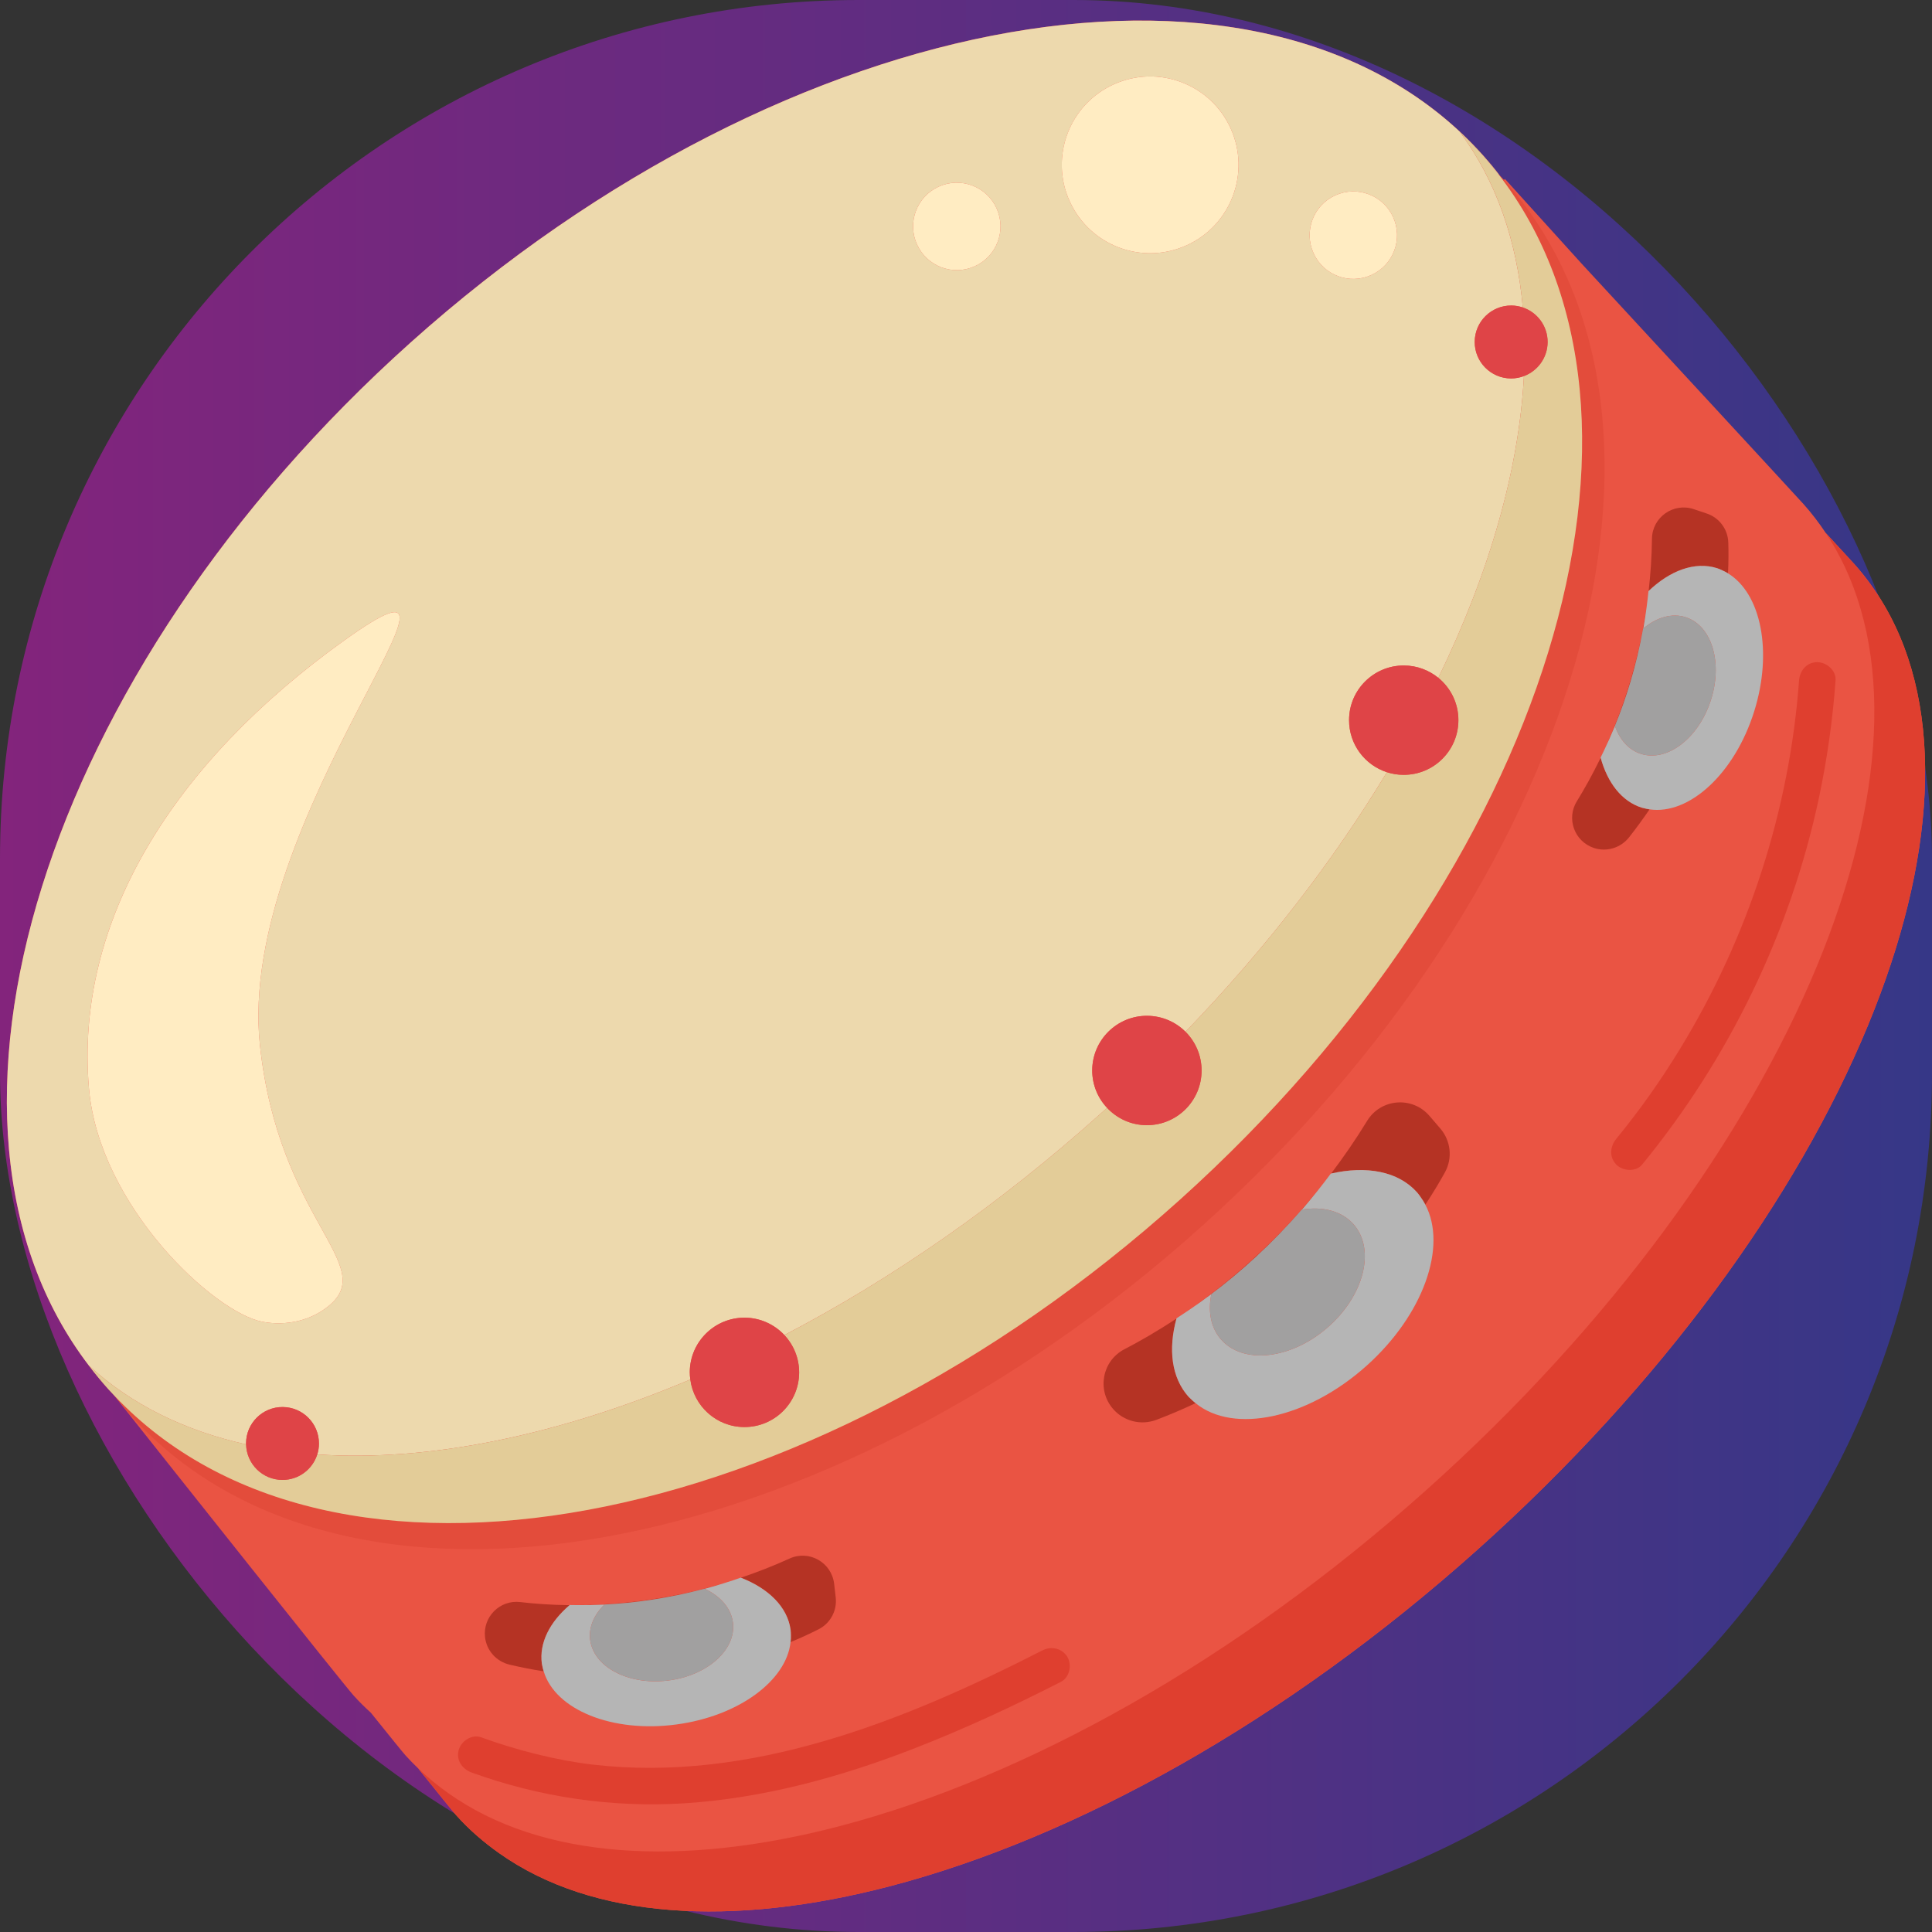 <svg width="36" height="36" viewBox="0 0 36 36" fill="none" xmlns="http://www.w3.org/2000/svg">
<rect x="0" y="0" width="36" height="36" fill="#333333" stroke="none"/>
<rect width="36" height="36" rx="16" fill="url(#paint0_linear_14_16846)"/>
<path d="M35.117 11.289C34.955 11.012 34.769 10.752 34.553 10.511C34.515 10.468 34.315 10.252 34.02 9.931C33.895 9.743 33.758 9.563 33.607 9.394C33.45 9.219 30.632 6.169 29.477 4.919C28.681 4.04 28.043 3.335 28.043 3.335L28.023 3.353L28.02 3.35C27.997 3.324 27.972 3.299 27.949 3.274C27.849 3.144 27.744 3.017 27.634 2.894C23.681 -1.521 14.737 0.038 7.656 6.378C0.787 12.528 -1.804 20.917 1.656 25.445L1.654 25.443C1.769 25.595 1.89 25.743 2.019 25.886C2.053 25.924 2.088 25.959 2.122 25.996C3.217 27.377 6.376 31.355 6.587 31.591C6.689 31.706 6.798 31.812 6.911 31.915C7.26 32.349 7.501 32.648 7.555 32.708C7.631 32.793 7.711 32.873 7.792 32.951C8.176 33.429 8.444 33.762 8.501 33.825C8.741 34.093 9.011 34.326 9.302 34.532C11.035 35.759 13.637 35.92 16.598 35.143C20.034 34.242 23.948 32.083 27.533 28.874C30.971 25.798 33.481 22.315 34.805 19.111C36.073 16.047 36.254 13.239 35.117 11.289Z" fill="#EA5443"/>
<path d="M35.117 11.289C34.955 11.012 34.769 10.752 34.553 10.511C34.514 10.468 34.315 10.252 34.02 9.931C34.072 10.01 34.123 10.09 34.17 10.172C35.308 12.121 35.126 14.929 33.859 17.994C32.534 21.197 30.024 24.68 26.586 27.757C23.001 30.965 19.087 33.124 15.651 34.026C12.691 34.802 10.088 34.642 8.356 33.415C8.156 33.274 7.968 33.119 7.792 32.951C8.175 33.429 8.444 33.762 8.501 33.825C8.74 34.093 9.01 34.326 9.302 34.532C11.034 35.759 13.637 35.92 16.597 35.143C20.033 34.242 23.947 32.083 27.532 28.874C30.97 25.798 33.48 22.315 34.805 19.111C36.072 16.047 36.254 13.239 35.117 11.289Z" fill="#DF3F2F"/>
<path d="M4.585 26.894C4.586 26.519 4.892 26.216 5.267 26.218C5.642 26.22 5.945 26.525 5.943 26.9C5.943 26.971 5.932 27.038 5.912 27.101C7.971 27.241 10.374 26.757 12.863 25.705C12.857 25.66 12.853 25.614 12.853 25.567C12.856 25.005 13.314 24.551 13.877 24.553C14.169 24.555 14.431 24.68 14.616 24.877C16.613 23.835 18.628 22.444 20.53 20.732C20.563 20.702 20.595 20.672 20.628 20.643C20.456 20.459 20.351 20.213 20.352 19.942C20.355 19.38 20.813 18.926 21.376 18.928C21.655 18.93 21.907 19.043 22.09 19.226C23.593 17.669 24.853 16.029 25.843 14.389C25.432 14.256 25.135 13.87 25.138 13.415C25.14 12.852 25.599 12.398 26.162 12.401C26.404 12.402 26.627 12.488 26.801 12.631C27.757 10.665 28.305 8.743 28.396 7.008C28.321 7.037 28.24 7.052 28.155 7.052C27.78 7.05 27.477 6.745 27.479 6.37C27.48 5.994 27.786 5.692 28.161 5.693C28.236 5.694 28.308 5.707 28.375 5.729C28.264 4.485 27.881 3.371 27.2 2.455C27.339 2.585 27.474 2.722 27.603 2.865C27.711 2.985 27.813 3.109 27.912 3.235C27.924 3.248 27.936 3.261 27.949 3.275C27.849 3.145 27.744 3.018 27.634 2.895C23.681 -1.521 14.737 0.039 7.656 6.378C0.787 12.528 -1.804 20.918 1.656 25.445C2.449 26.175 3.445 26.66 4.585 26.914L4.585 26.894ZM24.881 3.64C25.291 3.454 25.774 3.636 25.959 4.046C26.145 4.456 25.964 4.938 25.554 5.124C25.144 5.31 24.661 5.128 24.476 4.719C24.29 4.309 24.471 3.826 24.881 3.64ZM20.752 1.572C21.58 1.196 22.556 1.563 22.931 2.391C23.307 3.22 22.94 4.196 22.112 4.571C21.284 4.947 20.308 4.58 19.932 3.751C19.557 2.923 19.924 1.947 20.752 1.572ZM17.492 3.477C17.902 3.291 18.385 3.473 18.57 3.882C18.756 4.292 18.575 4.775 18.165 4.961C17.755 5.147 17.272 4.965 17.087 4.555C16.901 4.145 17.082 3.663 17.492 3.477ZM1.658 20.285C1.386 17.153 3.235 14.21 6.413 11.934C9.592 9.657 4.386 15.245 4.844 19.482C5.196 22.738 7.037 23.56 6.142 24.32C5.8 24.61 5.336 24.712 4.894 24.63C3.986 24.46 1.848 22.47 1.658 20.285Z" fill="#EDD9AD"/>
<path d="M21.988 22.353C14.993 28.648 6.159 30.259 2.138 26.013C2.233 26.136 2.332 26.256 2.436 26.372C6.4 30.778 15.341 29.196 22.406 22.838C29.469 16.483 31.983 7.76 28.023 3.353L28.02 3.35C27.997 3.324 27.972 3.3 27.949 3.274C27.937 3.261 27.924 3.248 27.912 3.235C31.425 7.745 28.86 16.169 21.988 22.353Z" fill="#E34C3B"/>
<path d="M21.988 22.353C28.86 16.169 31.425 7.745 27.912 3.235C27.813 3.108 27.711 2.985 27.603 2.864C27.474 2.721 27.339 2.585 27.2 2.454C27.881 3.371 28.265 4.484 28.375 5.729C28.645 5.82 28.839 6.075 28.837 6.375C28.836 6.666 28.652 6.912 28.396 7.008C28.305 8.742 27.757 10.665 26.801 12.63C27.031 12.818 27.177 13.104 27.175 13.424C27.173 13.987 26.714 14.441 26.151 14.438C26.044 14.438 25.94 14.42 25.843 14.389C24.852 16.029 23.593 17.669 22.09 19.225C22.276 19.411 22.391 19.668 22.39 19.952C22.387 20.515 21.929 20.969 21.366 20.966C21.074 20.965 20.812 20.84 20.627 20.642C20.595 20.672 20.562 20.702 20.529 20.732C18.628 22.443 16.613 23.834 14.616 24.877C14.787 25.06 14.892 25.306 14.891 25.577C14.888 26.14 14.43 26.594 13.867 26.591C13.351 26.589 12.928 26.203 12.863 25.705C10.373 26.757 7.971 27.241 5.911 27.101C5.824 27.378 5.565 27.578 5.26 27.576C4.892 27.574 4.594 27.279 4.585 26.913C3.445 26.659 2.449 26.174 1.656 25.444L1.653 25.442C1.769 25.594 1.89 25.743 2.019 25.886C2.052 25.923 2.087 25.959 2.122 25.996L2.138 26.013C6.159 30.259 14.992 28.648 21.988 22.353Z" fill="#E3CC98"/>
<path d="M20.352 19.942C20.351 20.213 20.456 20.459 20.628 20.642C20.812 20.84 21.074 20.965 21.366 20.966C21.929 20.969 22.387 20.515 22.39 19.952C22.391 19.668 22.276 19.411 22.09 19.225C21.907 19.043 21.655 18.93 21.376 18.928C20.813 18.925 20.355 19.38 20.352 19.942Z" fill="#DF4447"/>
<path d="M25.138 13.414C25.136 13.869 25.432 14.256 25.843 14.389C25.94 14.42 26.044 14.438 26.152 14.438C26.714 14.441 27.173 13.987 27.175 13.424C27.177 13.104 27.031 12.818 26.801 12.63C26.627 12.488 26.404 12.402 26.162 12.4C25.599 12.398 25.14 12.851 25.138 13.414Z" fill="#DF4447"/>
<path d="M12.853 25.567C12.853 25.614 12.857 25.66 12.863 25.705C12.928 26.203 13.351 26.589 13.867 26.591C14.43 26.594 14.888 26.14 14.891 25.577C14.892 25.306 14.787 25.061 14.616 24.877C14.431 24.68 14.169 24.555 13.877 24.553C13.314 24.551 12.856 25.005 12.853 25.567Z" fill="#DF4447"/>
<path d="M5.267 26.218C4.892 26.216 4.586 26.519 4.585 26.894L4.586 26.913C4.594 27.279 4.892 27.575 5.261 27.576C5.566 27.578 5.825 27.378 5.912 27.101C5.932 27.038 5.943 26.971 5.943 26.9C5.945 26.525 5.642 26.22 5.267 26.218Z" fill="#DF4447"/>
<path d="M27.479 6.369C27.477 6.744 27.78 7.05 28.155 7.052C28.24 7.052 28.321 7.036 28.396 7.008C28.652 6.912 28.836 6.666 28.838 6.376C28.839 6.075 28.645 5.82 28.375 5.729C28.308 5.706 28.236 5.693 28.162 5.693C27.786 5.691 27.481 5.994 27.479 6.369Z" fill="#DF4447"/>
<path d="M26.404 22.217C26.43 22.247 26.452 22.279 26.475 22.311C26.507 22.354 26.534 22.4 26.559 22.447C26.711 22.216 26.833 22.011 26.924 21.845C27.07 21.581 27.034 21.256 26.838 21.028L26.636 20.793C26.318 20.422 25.73 20.468 25.475 20.885C25.26 21.236 25.035 21.562 24.804 21.867C25.459 21.718 26.051 21.823 26.404 22.217Z" fill="#B53324"/>
<path d="M22.572 24.113C23.11 23.709 23.692 23.188 24.257 22.538L24.262 22.538C24.357 22.428 24.45 22.314 24.544 22.198C23.747 23.174 22.898 23.894 22.159 24.409C22.293 24.318 22.43 24.22 22.572 24.114V24.113Z" fill="#B53324"/>
<path d="M21.549 26.456C21.802 26.36 22.044 26.256 22.278 26.146C22.24 26.115 22.202 26.083 22.168 26.047L22.148 26.028C21.827 25.669 21.766 25.14 21.922 24.569C21.559 24.809 21.228 24.998 20.952 25.141C20.538 25.356 20.435 25.899 20.739 26.252C20.938 26.484 21.263 26.565 21.549 26.456Z" fill="#B53324"/>
<path d="M22.148 26.028L22.168 26.047C22.202 26.083 22.24 26.115 22.278 26.146C22.984 26.724 24.36 26.438 25.464 25.449C26.527 24.497 26.97 23.224 26.559 22.447C26.534 22.4 26.507 22.354 26.475 22.311C26.453 22.279 26.431 22.247 26.404 22.217C26.052 21.823 25.459 21.718 24.804 21.867L24.798 21.868C24.714 21.982 24.629 22.091 24.544 22.198C24.451 22.314 24.357 22.428 24.262 22.538C24.652 22.476 25.009 22.566 25.228 22.82C25.636 23.295 25.411 24.157 24.726 24.746C24.041 25.335 23.155 25.427 22.747 24.953C22.559 24.734 22.507 24.433 22.571 24.114C22.43 24.22 22.292 24.318 22.158 24.409C22.079 24.463 22 24.515 21.923 24.565L21.922 24.569C21.766 25.14 21.827 25.669 22.148 26.028Z" fill="#B5B5B5"/>
<path d="M22.572 24.113V24.114C22.507 24.433 22.559 24.734 22.747 24.953C23.155 25.427 24.041 25.335 24.726 24.746C25.411 24.157 25.636 23.295 25.228 22.82C25.009 22.566 24.652 22.476 24.262 22.538L24.257 22.538C23.692 23.188 23.11 23.709 22.572 24.113Z" fill="#A1A0A0"/>
<path d="M29.698 15.8C29.936 15.88 30.198 15.8 30.354 15.604C30.491 15.43 30.618 15.255 30.737 15.081C30.697 15.075 30.657 15.068 30.618 15.056L30.596 15.052C30.22 14.934 29.954 14.587 29.826 14.12C29.67 14.441 29.517 14.712 29.383 14.929C29.182 15.253 29.336 15.678 29.698 15.8Z" fill="#B53324"/>
<path d="M30.091 13.527C30.301 13.017 30.493 12.406 30.617 11.712L30.621 11.71C30.644 11.581 30.664 11.449 30.682 11.315C30.525 12.395 30.208 13.298 29.886 13.99C29.955 13.846 30.024 13.692 30.091 13.527V13.527Z" fill="#B53324"/>
<path d="M31.994 10.587C32.025 10.596 32.053 10.61 32.083 10.623C32.123 10.64 32.162 10.661 32.199 10.684C32.21 10.457 32.209 10.262 32.204 10.107C32.196 9.86 32.035 9.646 31.801 9.568L31.56 9.487C31.181 9.36 30.786 9.639 30.782 10.039C30.778 10.377 30.755 10.7 30.72 11.012C31.118 10.632 31.58 10.457 31.994 10.587Z" fill="#B53324"/>
<path d="M30.596 15.051L30.618 15.056C30.657 15.068 30.697 15.074 30.737 15.081C31.476 15.191 32.324 14.414 32.687 13.255C33.036 12.14 32.814 11.058 32.199 10.684C32.162 10.661 32.123 10.64 32.083 10.623C32.054 10.61 32.025 10.596 31.994 10.587C31.58 10.457 31.119 10.632 30.72 11.012L30.717 11.014C30.707 11.116 30.695 11.216 30.682 11.315C30.664 11.45 30.644 11.581 30.621 11.71C30.869 11.503 31.158 11.416 31.419 11.504C31.905 11.667 32.108 12.368 31.872 13.069C31.637 13.771 31.053 14.207 30.567 14.044C30.343 13.969 30.18 13.779 30.092 13.527C30.024 13.692 29.955 13.846 29.886 13.99C29.866 14.033 29.845 14.075 29.825 14.116L29.826 14.12C29.954 14.587 30.22 14.934 30.596 15.051Z" fill="#B5B5B5"/>
<path d="M30.091 13.527L30.092 13.527C30.18 13.779 30.343 13.969 30.567 14.044C31.052 14.207 31.637 13.771 31.872 13.069C32.108 12.367 31.905 11.667 31.419 11.504C31.158 11.416 30.869 11.503 30.621 11.71L30.617 11.712C30.493 12.406 30.301 13.017 30.091 13.527Z" fill="#A1A0A0"/>
<path d="M14.732 30.371C14.736 30.403 14.736 30.436 14.737 30.468C14.739 30.511 14.736 30.555 14.731 30.598C14.941 30.512 15.117 30.428 15.255 30.358C15.475 30.246 15.601 30.009 15.572 29.764L15.543 29.512C15.497 29.114 15.077 28.875 14.713 29.041C14.405 29.181 14.103 29.298 13.806 29.398C14.319 29.598 14.674 29.942 14.732 30.371Z" fill="#B53324"/>
<path d="M11.262 29.898C11.813 29.871 12.447 29.785 13.128 29.604L13.132 29.605C13.258 29.572 13.386 29.534 13.515 29.493C12.471 29.81 11.519 29.906 10.756 29.909C10.915 29.911 11.085 29.907 11.262 29.899L11.262 29.898Z" fill="#B53324"/>
<path d="M9.494 31.018C9.71 31.069 9.922 31.11 10.13 31.143C10.119 31.104 10.108 31.065 10.101 31.025L10.097 31.003C10.043 30.612 10.245 30.224 10.613 29.91C10.256 29.906 9.945 29.882 9.692 29.852C9.313 29.808 8.994 30.129 9.038 30.508C9.067 30.757 9.25 30.96 9.494 31.018Z" fill="#B53324"/>
<path d="M10.097 31.003L10.102 31.025C10.108 31.065 10.119 31.104 10.131 31.143C10.345 31.858 11.408 32.296 12.611 32.132C13.769 31.975 14.654 31.314 14.731 30.599C14.736 30.555 14.739 30.511 14.737 30.468C14.736 30.436 14.736 30.404 14.732 30.371C14.674 29.942 14.319 29.598 13.806 29.399L13.803 29.397C13.706 29.432 13.611 29.463 13.515 29.493C13.386 29.534 13.258 29.572 13.132 29.605C13.425 29.743 13.626 29.967 13.658 30.241C13.716 30.75 13.168 31.231 12.433 31.316C11.698 31.401 11.055 31.058 10.996 30.549C10.969 30.314 11.072 30.086 11.262 29.899C11.085 29.907 10.915 29.911 10.756 29.909C10.708 29.909 10.661 29.908 10.616 29.907L10.613 29.91C10.245 30.225 10.044 30.612 10.097 31.003Z" fill="#B5B5B5"/>
<path d="M11.262 29.898L11.262 29.899C11.072 30.086 10.969 30.314 10.996 30.549C11.055 31.058 11.699 31.401 12.434 31.316C13.169 31.231 13.717 30.75 13.658 30.241C13.626 29.967 13.425 29.743 13.132 29.605L13.128 29.604C12.447 29.785 11.813 29.871 11.262 29.898Z" fill="#A1A0A0"/>
<path d="M25.554 5.124C25.964 4.939 26.145 4.456 25.959 4.046C25.774 3.636 25.291 3.454 24.881 3.64C24.471 3.826 24.29 4.309 24.476 4.719C24.661 5.129 25.144 5.31 25.554 5.124Z" fill="#FFECC2"/>
<path d="M18.165 4.961C18.575 4.775 18.756 4.292 18.57 3.882C18.385 3.473 17.902 3.291 17.492 3.477C17.082 3.663 16.901 4.146 17.087 4.555C17.272 4.965 17.755 5.147 18.165 4.961Z" fill="#FFECC2"/>
<path d="M22.112 4.571C22.94 4.196 23.307 3.22 22.931 2.391C22.556 1.563 21.58 1.196 20.752 1.572C19.924 1.947 19.556 2.923 19.932 3.751C20.308 4.58 21.283 4.947 22.112 4.571Z" fill="#FFECC2"/>
<path d="M6.142 24.32C7.037 23.56 5.196 22.738 4.844 19.482C4.386 15.245 9.592 9.657 6.413 11.934C3.235 14.21 1.386 17.154 1.658 20.285C1.848 22.471 3.986 24.46 4.894 24.63C5.336 24.712 5.8 24.61 6.142 24.32Z" fill="#FFECC2"/>
<path d="M30.117 21.22C30.004 21.358 29.981 21.551 30.108 21.689L30.117 21.701C30.237 21.82 30.481 21.843 30.598 21.701C32.22 19.722 33.364 17.363 33.895 14.858C34.047 14.14 34.15 13.41 34.203 12.677C34.216 12.502 34.052 12.353 33.886 12.34L33.863 12.338C33.668 12.338 33.537 12.494 33.523 12.677C33.346 15.103 32.571 17.476 31.302 19.549C30.946 20.132 30.551 20.692 30.117 21.22Z" fill="#DF3F2F"/>
<path d="M8.661 32.956C8.697 32.986 8.738 33.01 8.784 33.027C10.052 33.488 11.405 33.687 12.751 33.602C14.227 33.508 15.665 33.113 17.038 32.579C17.97 32.216 18.877 31.794 19.768 31.339C19.931 31.256 19.978 31.026 19.889 30.874C19.871 30.843 19.848 30.818 19.824 30.796C19.716 30.699 19.558 30.684 19.425 30.752C16.843 32.072 13.983 33.221 11.045 32.881C10.379 32.803 9.632 32.615 8.965 32.372C8.793 32.309 8.593 32.442 8.547 32.609C8.509 32.748 8.562 32.874 8.661 32.956Z" fill="#DF3F2F"/>
<defs>
<linearGradient id="paint0_linear_14_16846" x1="0" y1="18" x2="36" y2="18" gradientUnits="userSpaceOnUse">
<stop stop-color="#83247C"/>
<stop offset="1" stop-color="#363787"/>
</linearGradient>
</defs>
</svg>
